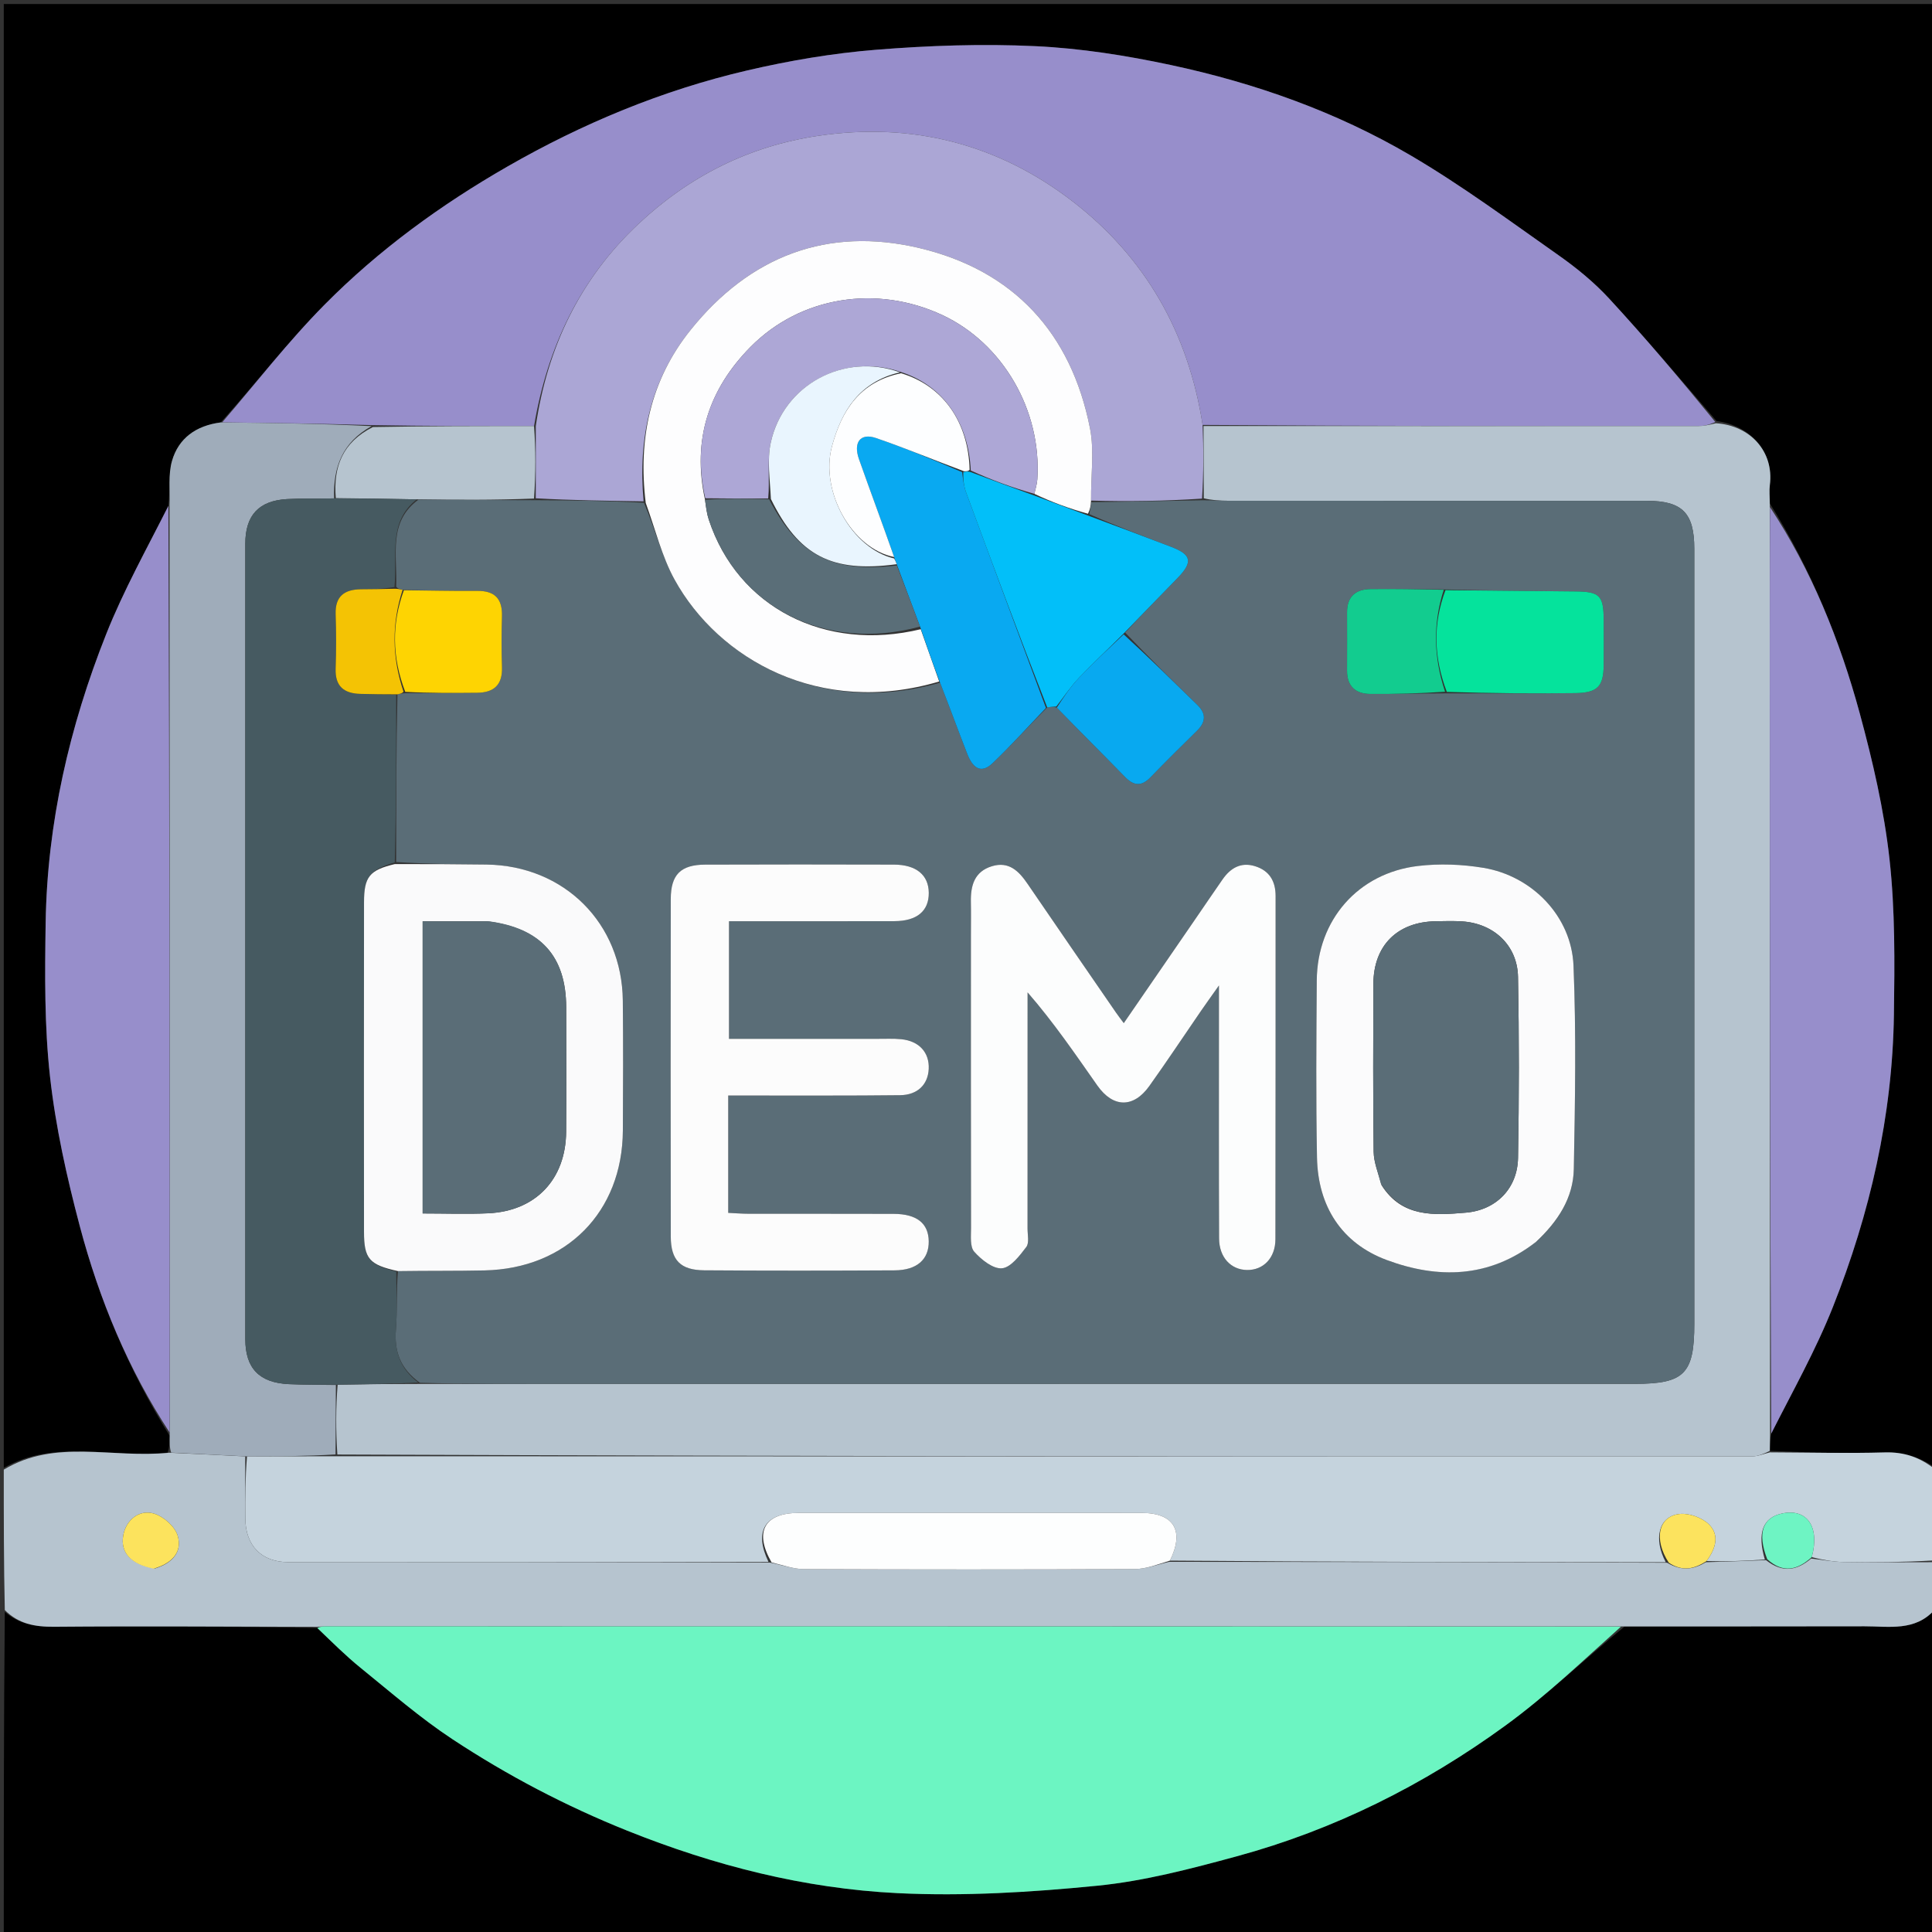 <svg version="1.1" id="Layer_1" xmlns="http://www.w3.org/2000/svg" xmlns:xlink="http://www.w3.org/1999/xlink" x="0px" y="0px"
	 width="100%" viewBox="0 0 512 512" enable-background="new 0 0 512 512" xml:space="preserve">
<rect x="0" y="0" width="512" height="512" fill="#333333" stroke="none"/>
<path fill="#000000" opacity="1" stroke="none" 
	d="
M1,389 
	C1,259.71 1,130.42 1,1.065 
	C171.566,1.065 342.133,1.065 513,1.065 
	C513,130.023 513,259.047 512.728,388.858 
	C508.82,386.217 504.651,384.76 499.519,384.905 
	C489.367,385.192 479.2,384.928 469.022,384.492 
	C469.03,382.761 469.056,381.428 469.391,379.929 
	C475.089,368.662 481.182,357.843 485.721,346.406 
	C495.58,321.566 501.525,295.719 501.907,268.881 
	C502.103,255.132 502.247,241.268 500.735,227.642 
	C499.292,214.641 496.292,201.712 492.856,189.056 
	C487.575,169.607 480.006,150.995 469.046,133.452 
	C469.006,131.507 468.838,129.993 469.027,128.526 
	C470.171,119.649 463.788,112.73 454.912,111.586 
	C445.357,100.525 436.113,89.611 426.426,79.106 
	C422.447,74.791 417.779,70.977 412.962,67.593 
	C400.069,58.532 387.347,49.106 373.78,41.151 
	C354.07,29.593 332.568,21.996 310.25,17.223 
	C298.465,14.703 286.401,12.801 274.386,12.233 
	C260.346,11.57 246.174,12.06 232.151,13.188 
	C220.659,14.112 209.153,16.066 197.917,18.691 
	C175.526,23.92 154.439,32.682 134.472,44.137 
	C116.776,54.289 100.368,66.249 86.046,80.709 
	C76.359,90.49 67.892,101.479 58.494,111.949 
	C51.871,112.804 47.314,116.196 45.597,122.105 
	C44.527,125.791 45.1,129.955 44.623,134.068 
	C38.875,145.48 32.746,156.453 28.147,168.034 
	C18.404,192.573 12.5,218.108 12.095,244.623 
	C11.887,258.205 11.757,271.903 13.259,285.362 
	C14.747,298.69 17.706,311.949 21.145,324.94 
	C26.308,344.44 34.036,362.991 44.963,380.499 
	C44.953,382.249 44.914,383.595 44.415,384.963 
	C29.658,386.552 14.715,381.207 1,389 
z"/>
<path fill="#000000" opacity="1" stroke="none" 
	d="
M513,427 
	C513,455.648 513,484.297 513,512.943 
	C342.333,512.942 171.667,512.942 1,512.942 
	C1,484.568 1,456.253 1.273,427.151 
	C4.917,430.343 9.213,431.151 14.311,431.107 
	C37.527,430.91 60.745,431.086 84.088,431.431 
	C87.991,435.173 91.615,438.8 95.578,442.009 
	C103.555,448.467 111.343,455.262 119.884,460.895 
	C134.463,470.51 149.892,478.6 166.189,485.136 
	C189.269,494.393 213.148,500.488 237.847,501.703 
	C255.448,502.568 273.265,501.477 290.833,499.732 
	C303.273,498.497 315.605,495.243 327.729,491.949 
	C353.611,484.917 377.345,473.024 398.958,457.287 
	C409.88,449.335 419.715,439.89 430.504,431.068 
	C452.011,431.011 473.054,431.033 494.097,430.987 
	C500.607,430.973 507.5,432.395 512.677,426.622 
	C512.784,426.748 512.892,426.874 513,427 
z"/>
<path fill="#C5D3DD" opacity="1" stroke="none" 
	d="
M469.039,384.892 
	C479.2,384.928 489.367,385.192 499.519,384.905 
	C504.651,384.76 508.82,386.217 512.728,389.323 
	C513,397.021 513,405.042 512.531,413.531 
	C504.27,414 496.476,414.086 488.685,413.956 
	C485.777,413.907 482.876,413.353 480.131,412.657 
	C482.318,404.602 478.878,399.74 472.356,401.071 
	C467.128,402.138 465.641,406.247 467.7,413.282 
	C462.273,413.69 457.177,413.846 452.235,413.696 
	C454.765,410.357 455.69,406.749 452.91,403.991 
	C451.115,402.21 447.718,400.976 445.198,401.21 
	C439.522,401.737 438.135,407.844 441.45,414.002 
	C397.278,413.966 353.568,413.933 310.045,413.58 
	C313.968,405.664 311.08,400.947 302.59,400.939 
	C272.282,400.913 241.975,400.916 211.667,400.937 
	C202.6,400.943 199.774,405.855 203.663,413.927 
	C160.935,413.968 118.684,414 76.432,413.982 
	C69.306,413.98 65.074,409.624 65.01,402.426 
	C64.962,396.937 64.995,391.448 65.462,385.955 
	C73.587,385.933 81.241,385.914 89.371,385.92 
	C214.678,385.962 339.51,385.982 464.342,385.948 
	C465.908,385.948 467.473,385.259 469.039,384.892 
z"/>
<path fill="#B6C4CF" opacity="1" stroke="none" 
	d="
M479.972,413.029 
	C482.876,413.353 485.777,413.907 488.685,413.956 
	C496.476,414.086 504.27,414 512.531,414 
	C513,418.025 513,422.049 513,426.537 
	C512.892,426.874 512.784,426.748 512.677,426.622 
	C507.5,432.395 500.607,430.973 494.097,430.987 
	C473.054,431.033 452.011,431.011 430.037,431.023 
	C314.89,431.018 200.673,431.004 86.456,430.997 
	C85.625,430.997 84.794,431.082 83.963,431.127 
	C60.745,431.086 37.527,430.91 14.311,431.107 
	C9.213,431.151 4.917,430.343 1.273,426.683 
	C1,414.646 1,402.292 1,389.469 
	C14.715,381.207 29.658,386.552 44.891,384.983 
	C52.216,385.308 58.604,385.633 64.992,385.958 
	C64.995,391.448 64.962,396.937 65.01,402.426 
	C65.074,409.624 69.306,413.98 76.432,413.982 
	C118.684,414 160.935,413.968 204.002,414.09 
	C207.548,414.785 210.275,415.817 213.006,415.828 
	C242.254,415.945 271.502,415.959 300.749,415.813 
	C303.789,415.798 306.822,414.566 309.858,413.899 
	C353.568,413.933 397.278,413.966 441.789,414.136 
	C445.82,416.518 448.967,415.846 452.08,414.001 
	C457.177,413.846 462.273,413.69 468,413.45 
	C472.523,417.003 476.281,416.132 479.972,413.029 
M41.105,415.654 
	C45.448,414.343 48.417,411.432 47.085,406.963 
	C46.368,404.559 43.41,401.935 40.916,401.15 
	C36.879,399.879 33.374,402.859 32.66,406.892 
	C31.863,411.4 34.57,414.515 41.105,415.654 
z"/>
<path fill="#978ECB" opacity="1" stroke="none" 
	d="
M58.88,111.928 
	C67.892,101.479 76.359,90.49 86.046,80.709 
	C100.368,66.249 116.776,54.289 134.472,44.137 
	C154.439,32.682 175.526,23.92 197.917,18.691 
	C209.153,16.066 220.659,14.112 232.151,13.188 
	C246.174,12.06 260.346,11.57 274.386,12.233 
	C286.401,12.801 298.465,14.703 310.25,17.223 
	C332.568,21.996 354.07,29.593 373.78,41.151 
	C387.347,49.106 400.069,58.532 412.962,67.593 
	C417.779,70.977 422.447,74.791 426.426,79.106 
	C436.113,89.611 445.357,100.525 454.59,111.853 
	C452.932,112.6 451.464,112.914 449.995,112.915 
	C406.311,112.929 362.627,112.911 318.707,112.61 
	C314.92,88.153 303.491,68.224 284.333,53.433 
	C264.55,38.158 241.753,32.282 216.766,36.004 
	C198.435,38.734 182.655,46.715 169.215,59.325 
	C153.705,73.876 145.065,91.995 141.523,112.914 
	C127.047,112.917 113.038,112.909 98.69,112.664 
	C85.193,112.26 72.036,112.094 58.88,111.928 
z"/>
<path fill="#B6C4CF" opacity="1" stroke="none" 
	d="
M318.943,112.899 
	C362.627,112.911 406.311,112.929 449.995,112.915 
	C451.464,112.914 452.932,112.6 454.723,112.165 
	C463.788,112.73 470.171,119.649 469.027,128.526 
	C468.838,129.993 469.006,131.507 469.021,133.925 
	C469.022,147.505 468.998,160.158 469.002,172.812 
	C469.025,241.907 469.055,311.001 469.082,380.096 
	C469.056,381.428 469.03,382.761 469.022,384.492 
	C467.473,385.259 465.908,385.948 464.342,385.948 
	C339.51,385.982 214.678,385.962 89.401,385.464 
	C88.975,379 88.993,373.018 89.475,366.965 
	C96.933,366.824 103.929,366.752 111.391,366.759 
	C123.521,366.803 135.185,366.739 146.849,366.738 
	C242.329,366.73 337.809,366.734 433.29,366.733 
	C446.361,366.732 449.005,364.059 449.005,350.865 
	C449.005,282.379 449.008,213.893 449.001,145.407 
	C449,135.957 445.836,132.734 436.48,132.729 
	C399.488,132.709 362.496,132.724 325.503,132.71 
	C323.341,132.709 321.179,132.566 319.012,132.053 
	C318.986,125.377 318.965,119.138 318.943,112.899 
z"/>
<path fill="#9FACBA" opacity="1" stroke="none" 
	d="
M89.011,367.035 
	C88.993,373.018 88.975,379 88.927,385.439 
	C81.241,385.914 73.587,385.933 65.462,385.955 
	C58.604,385.633 52.216,385.308 45.351,384.962 
	C44.914,383.595 44.953,382.249 44.981,380.025 
	C44.96,297.4 44.948,215.652 44.936,133.905 
	C45.1,129.955 44.527,125.791 45.597,122.105 
	C47.314,116.196 51.871,112.804 58.494,111.949 
	C72.036,112.094 85.193,112.26 98.475,112.933 
	C90.743,117.223 88.268,123.789 88.534,132.08 
	C84.077,132.174 80.072,132.036 76.088,132.261 
	C68.581,132.684 65.009,136.553 65.007,144.105 
	C64.995,214.361 64.995,284.617 65.007,354.872 
	C65.008,362.608 68.709,366.454 76.536,366.813 
	C80.689,367.004 84.852,366.968 89.011,367.035 
z"/>
<path fill="#978ECB" opacity="1" stroke="none" 
	d="
M44.623,134.068 
	C44.948,215.652 44.96,297.4 44.954,379.621 
	C34.036,362.991 26.308,344.44 21.145,324.94 
	C17.706,311.949 14.747,298.69 13.259,285.362 
	C11.757,271.903 11.887,258.205 12.095,244.623 
	C12.5,218.108 18.404,192.573 28.147,168.034 
	C32.746,156.453 38.875,145.48 44.623,134.068 
z"/>
<path fill="#978ECB" opacity="1" stroke="none" 
	d="
M469.391,379.929 
	C469.055,311.001 469.025,241.907 469.002,172.812 
	C468.998,160.158 469.022,147.505 469.058,134.378 
	C480.006,150.995 487.575,169.607 492.856,189.056 
	C496.292,201.712 499.292,214.641 500.735,227.642 
	C502.247,241.268 502.103,255.132 501.907,268.881 
	C501.525,295.719 495.58,321.566 485.721,346.406 
	C481.182,357.843 475.089,368.662 469.391,379.929 
z"/>
<path fill="#6CF5C2" opacity="1" stroke="none" 
	d="
M84.088,431.431 
	C84.794,431.082 85.625,430.997 86.456,430.997 
	C200.673,431.004 314.89,431.018 429.574,431.076 
	C419.715,439.89 409.88,449.335 398.958,457.287 
	C377.345,473.024 353.611,484.917 327.729,491.949 
	C315.605,495.243 303.273,498.497 290.833,499.732 
	C273.265,501.477 255.448,502.568 237.847,501.703 
	C213.148,500.488 189.269,494.393 166.189,485.136 
	C149.892,478.6 134.463,470.51 119.884,460.895 
	C111.343,455.262 103.555,448.467 95.578,442.009 
	C91.615,438.8 87.991,435.173 84.088,431.431 
z"/>
<path fill="#FDFEFE" opacity="1" stroke="none" 
	d="
M310.045,413.58 
	C306.822,414.566 303.789,415.798 300.749,415.813 
	C271.502,415.959 242.254,415.945 213.006,415.828 
	C210.275,415.817 207.548,414.785 204.479,414.064 
	C199.774,405.855 202.6,400.943 211.667,400.937 
	C241.975,400.916 272.282,400.913 302.59,400.939 
	C311.08,400.947 313.968,405.664 310.045,413.58 
z"/>
<path fill="#FCE35E" opacity="1" stroke="none" 
	d="
M452.235,413.696 
	C448.967,415.846 445.82,416.518 442.252,414.138 
	C438.135,407.844 439.522,401.737 445.198,401.21 
	C447.718,400.976 451.115,402.21 452.91,403.991 
	C455.69,406.749 454.765,410.357 452.235,413.696 
z"/>
<path fill="#6EF4C3" opacity="1" stroke="none" 
	d="
M480.131,412.657 
	C476.281,416.132 472.523,417.003 468.33,413.198 
	C465.641,406.247 467.128,402.138 472.356,401.071 
	C478.878,399.74 482.318,404.602 480.131,412.657 
z"/>
<path fill="#FCE35D" opacity="1" stroke="none" 
	d="
M40.738,415.71 
	C34.57,414.515 31.863,411.4 32.66,406.892 
	C33.374,402.859 36.879,399.879 40.916,401.15 
	C43.41,401.935 46.368,404.559 47.085,406.963 
	C48.417,411.432 45.448,414.343 40.738,415.71 
z"/>
<path fill="#ABA6D5" opacity="1" stroke="none" 
	d="
M318.707,112.61 
	C318.965,119.138 318.986,125.377 318.549,132.135 
	C308.461,132.797 298.83,132.94 289.142,132.662 
	C289.068,125.984 290.044,119.533 288.86,113.507 
	C283.896,88.255 268.627,71.678 243.681,65.746 
	C219.296,59.948 198.705,67.883 183.01,87.445 
	C172.361,100.718 169.048,116.187 170.555,132.863 
	C160.719,132.7 151.35,132.594 141.983,132.052 
	C141.986,125.379 141.989,119.141 141.991,112.904 
	C145.065,91.995 153.705,73.876 169.215,59.325 
	C182.655,46.715 198.435,38.734 216.766,36.004 
	C241.753,32.282 264.55,38.158 284.333,53.433 
	C303.491,68.224 314.92,88.153 318.707,112.61 
z"/>
<path fill="#B6C4CF" opacity="1" stroke="none" 
	d="
M141.523,112.914 
	C141.989,119.141 141.986,125.379 141.52,132.12 
	C131.008,132.548 120.961,132.473 110.456,132.332 
	C102.997,132.181 95.997,132.096 88.996,132.012 
	C88.268,123.789 90.743,117.223 98.815,113.171 
	C113.038,112.909 127.047,112.917 141.523,112.914 
z"/>
<path fill="#5A6D77" opacity="1" stroke="none" 
	d="
M110.913,132.398 
	C120.961,132.473 131.008,132.548 141.519,132.556 
	C151.35,132.594 160.719,132.7 170.661,133.239 
	C173.699,140.343 175.375,147.447 178.77,153.604 
	C190.389,174.678 217.257,190.009 249.124,180.916 
	C251.679,187.442 253.945,193.681 256.362,199.861 
	C257.615,203.064 259.724,205.417 263.024,202.27 
	C267.936,197.586 272.486,192.521 277.52,187.475 
	C278.541,187.301 279.234,187.27 280.068,187.531 
	C286.189,193.837 292.212,199.808 298.126,205.886 
	C300.453,208.277 302.492,208.474 304.881,206.005 
	C308.929,201.823 313.07,197.731 317.222,193.651 
	C319.569,191.345 319.713,189.152 317.298,186.799 
	C310.874,180.539 304.486,174.242 298.17,167.639 
	C302.883,162.585 307.533,157.875 312.129,153.112 
	C316.16,148.934 315.769,147.004 310.433,144.949 
	C303.179,142.156 295.889,139.453 288.7,136.261 
	C288.923,134.902 289.061,133.993 289.199,133.084 
	C298.83,132.94 308.461,132.797 318.554,132.571 
	C321.179,132.566 323.341,132.709 325.503,132.71 
	C362.496,132.724 399.488,132.709 436.48,132.729 
	C445.836,132.734 449,135.957 449.001,145.407 
	C449.008,213.893 449.005,282.379 449.005,350.865 
	C449.005,364.059 446.361,366.732 433.29,366.733 
	C337.809,366.734 242.329,366.73 146.849,366.738 
	C135.185,366.739 123.521,366.803 111.3,366.457 
	C105.996,362.673 104.472,358.061 104.92,352.314 
	C105.316,347.224 105.006,342.079 105.467,336.859 
	C113.414,336.738 120.904,336.835 128.389,336.674 
	C150.102,336.209 164.941,321.204 165.065,299.625 
	C165.131,288.143 165.166,276.66 165.052,265.179 
	C164.849,244.655 149.527,229.4 128.933,229.116 
	C120.951,229.006 112.968,228.974 104.99,228.444 
	C104.995,213.351 104.994,198.721 105.332,184.009 
	C106.123,183.837 106.576,183.746 107.493,183.702 
	C114.118,183.696 120.28,183.648 126.441,183.59 
	C130.918,183.548 133.193,181.484 133.032,176.804 
	C132.877,172.312 132.894,167.808 133.027,163.315 
	C133.164,158.716 131.163,156.553 126.498,156.591 
	C120.01,156.644 113.521,156.485 106.698,156.315 
	C105.908,156.124 105.451,156.034 104.997,155.481 
	C105.326,147.047 102.772,138.325 110.913,132.398 
M383.988,183.745 
	C395.133,183.736 406.28,183.817 417.424,183.681 
	C423.36,183.609 424.931,181.926 424.99,176.317 
	C425.033,172.325 425.017,168.332 424.995,164.339 
	C424.96,157.813 423.955,156.802 417.483,156.736 
	C406.012,156.62 394.542,156.513 382.143,156.189 
	C375.828,156.155 369.512,156.042 363.198,156.115 
	C359.287,156.161 356.972,158.082 356.983,162.251 
	C356.997,167.403 357.007,172.556 356.98,177.709 
	C356.958,181.865 359.228,183.874 363.14,183.902 
	C369.78,183.95 376.422,183.755 383.988,183.745 
M257.303,248.516 
	C257.303,274.165 257.286,299.815 257.333,325.465 
	C257.337,327.603 257.019,330.412 258.185,331.723 
	C260.061,333.834 263.172,336.32 265.534,336.109 
	C267.871,335.9 270.222,332.771 271.975,330.472 
	C272.803,329.387 272.308,327.247 272.309,325.585 
	C272.323,306.431 272.318,287.277 272.318,268.123 
	C272.318,266.411 272.318,264.7 272.318,262.989 
	C279.317,271.043 284.994,279.408 290.807,287.677 
	C294.972,293.603 300.376,293.686 304.568,287.827 
	C309.217,281.33 313.626,274.663 318.153,268.079 
	C319.484,266.144 320.859,264.24 323.034,261.161 
	C323.034,265.282 323.034,267.758 323.034,270.234 
	C323.036,289.554 322.992,308.875 323.07,328.196 
	C323.09,333.207 326.191,336.501 330.469,336.563 
	C334.801,336.625 337.991,333.389 338.002,328.394 
	C338.067,298.081 338.029,267.767 338.049,237.454 
	C338.051,233.484 336.382,230.692 332.531,229.529 
	C328.808,228.405 326.071,230.063 323.989,233.054 
	C321.517,236.606 319.092,240.191 316.641,243.758 
	C310.437,252.785 304.23,261.809 297.812,271.142 
	C296.922,269.938 296.328,269.182 295.784,268.392 
	C287.953,257.011 280.103,245.642 272.317,234.23 
	C270.009,230.847 267.372,228.189 262.871,229.556 
	C258.214,230.971 257.202,234.698 257.293,239.03 
	C257.353,241.86 257.303,244.692 257.303,248.516 
M231.402,275.307 
	C218.647,275.307 205.892,275.307 193.191,275.307 
	C193.191,264.509 193.191,254.472 193.191,244.129 
	C208.099,244.129 222.574,244.16 237.049,244.115 
	C243.026,244.096 246.188,241.4 246.138,236.59 
	C246.089,231.877 242.807,229.145 236.881,229.129 
	C220.219,229.084 203.557,229.073 186.895,229.134 
	C180.403,229.157 177.771,231.766 177.761,238.241 
	C177.714,268.066 177.711,297.891 177.764,327.716 
	C177.775,333.948 180.314,336.597 186.592,336.644 
	C203.42,336.768 220.25,336.747 237.078,336.657 
	C243.01,336.625 246.184,333.748 246.127,328.97 
	C246.07,324.2 242.98,321.708 236.823,321.686 
	C223.994,321.638 211.164,321.68 198.334,321.659 
	C196.584,321.656 194.834,321.508 192.985,321.422 
	C192.985,310.876 192.985,300.925 192.985,290.33 
	C194.992,290.33 196.775,290.332 198.558,290.33 
	C211.887,290.316 225.217,290.394 238.545,290.237 
	C243.198,290.183 245.929,287.389 246.123,283.277 
	C246.328,278.939 243.599,275.887 238.857,275.404 
	C236.711,275.186 234.529,275.328 231.402,275.307 
M407.342,328.873 
	C412.882,323.681 416.936,317.455 417.078,309.799 
	C417.413,291.832 417.732,273.831 416.995,255.888 
	C416.46,242.86 406.064,232.126 393.114,229.983 
	C387.439,229.044 381.443,228.814 375.74,229.497 
	C359.861,231.399 349.072,243.852 348.956,259.821 
	C348.844,275.473 348.718,291.131 349.017,306.779 
	C349.263,319.666 355.535,329.474 367.502,333.921 
	C380.981,338.93 394.625,338.791 407.342,328.873 
z"/>
<path fill="#465A61" opacity="1" stroke="none" 
	d="
M105.008,336.959 
	C105.006,342.079 105.316,347.224 104.92,352.314 
	C104.472,358.061 105.996,362.673 110.833,366.378 
	C103.929,366.752 96.933,366.824 89.475,366.965 
	C84.852,366.968 80.689,367.004 76.536,366.813 
	C68.709,366.454 65.008,362.608 65.007,354.872 
	C64.995,284.617 64.995,214.361 65.007,144.105 
	C65.009,136.553 68.581,132.684 76.088,132.261 
	C80.072,132.036 84.077,132.174 88.534,132.08 
	C95.997,132.096 102.997,132.181 110.456,132.332 
	C102.772,138.325 105.326,147.047 104.542,155.563 
	C101.267,156.126 98.449,156.133 95.632,156.165 
	C91.284,156.213 88.788,158.008 88.948,162.771 
	C89.11,167.572 89.117,172.388 88.946,177.189 
	C88.778,181.915 91.193,183.792 95.559,183.888 
	C98.704,183.958 101.849,184.024 104.994,184.091 
	C104.994,198.721 104.995,213.351 104.621,228.532 
	C97.914,230.583 96.476,232.341 96.468,239.159 
	C96.435,268.242 96.435,297.324 96.464,326.406 
	C96.472,333.604 97.823,335.183 105.008,336.959 
z"/>
<path fill="#FDFDFE" opacity="1" stroke="none" 
	d="
M248.898,180.605 
	C217.257,190.009 190.389,174.678 178.77,153.604 
	C175.375,147.447 173.699,140.343 171.129,133.297 
	C169.048,116.187 172.361,100.718 183.01,87.445 
	C198.705,67.883 219.296,59.948 243.681,65.746 
	C268.627,71.678 283.896,88.255 288.86,113.507 
	C290.044,119.533 289.068,125.984 289.142,132.662 
	C289.061,133.993 288.923,134.902 288.335,136.146 
	C283.243,134.745 278.6,133.009 274.113,130.867 
	C274.484,129.323 274.822,128.193 274.898,127.045 
	C276.105,108.79 265.767,90.955 249.675,83.471 
	C232.354,75.415 212.18,78.49 198.882,91.957 
	C187.943,103.036 183.357,116.431 186.838,132.449 
	C187.119,134.468 187.315,136.132 187.83,137.691 
	C195.525,161.017 218.679,172.859 244.002,166.749 
	C245.735,171.614 247.317,176.109 248.898,180.605 
z"/>
<path fill="#FCFDFD" opacity="1" stroke="none" 
	d="
M257.303,248.02 
	C257.303,244.692 257.353,241.86 257.293,239.03 
	C257.202,234.698 258.214,230.971 262.871,229.556 
	C267.372,228.189 270.009,230.847 272.317,234.23 
	C280.103,245.642 287.953,257.011 295.784,268.392 
	C296.328,269.182 296.922,269.938 297.812,271.142 
	C304.23,261.809 310.437,252.785 316.641,243.758 
	C319.092,240.191 321.517,236.606 323.989,233.054 
	C326.071,230.063 328.808,228.405 332.531,229.529 
	C336.382,230.692 338.051,233.484 338.049,237.454 
	C338.029,267.767 338.067,298.081 338.002,328.394 
	C337.991,333.389 334.801,336.625 330.469,336.563 
	C326.191,336.501 323.09,333.207 323.07,328.196 
	C322.992,308.875 323.036,289.554 323.034,270.234 
	C323.034,267.758 323.034,265.282 323.034,261.161 
	C320.859,264.24 319.484,266.144 318.153,268.079 
	C313.626,274.663 309.217,281.33 304.568,287.827 
	C300.376,293.686 294.972,293.603 290.807,287.677 
	C284.994,279.408 279.317,271.043 272.318,262.989 
	C272.318,264.7 272.318,266.411 272.318,268.123 
	C272.318,287.277 272.323,306.431 272.309,325.585 
	C272.308,327.247 272.803,329.387 271.975,330.472 
	C270.222,332.771 267.871,335.9 265.534,336.109 
	C263.172,336.32 260.061,333.834 258.185,331.723 
	C257.019,330.412 257.337,327.603 257.333,325.465 
	C257.286,299.815 257.303,274.165 257.303,248.02 
z"/>
<path fill="#FAFAFB" opacity="1" stroke="none" 
	d="
M105.467,336.859 
	C97.823,335.183 96.472,333.604 96.464,326.406 
	C96.435,297.324 96.435,268.242 96.468,239.159 
	C96.476,232.341 97.914,230.583 104.616,228.994 
	C112.968,228.974 120.951,229.006 128.933,229.116 
	C149.527,229.4 164.849,244.655 165.052,265.179 
	C165.166,276.66 165.131,288.143 165.065,299.625 
	C164.941,321.204 150.102,336.209 128.389,336.674 
	C120.904,336.835 113.414,336.738 105.467,336.859 
M129.083,244.142 
	C123.46,244.142 117.836,244.142 112.004,244.142 
	C112.004,270.19 112.004,295.705 112.004,321.578 
	C118.084,321.578 123.74,321.791 129.375,321.535 
	C141.948,320.965 149.948,312.538 150.032,299.924 
	C150.106,288.929 150.069,277.933 150.044,266.938 
	C150.012,253.473 143.371,245.953 129.083,244.142 
z"/>
<path fill="#FCFCFC" opacity="1" stroke="none" 
	d="
M231.883,275.307 
	C234.529,275.328 236.711,275.186 238.857,275.404 
	C243.599,275.887 246.328,278.939 246.123,283.277 
	C245.929,287.389 243.198,290.183 238.545,290.237 
	C225.217,290.394 211.887,290.316 198.558,290.33 
	C196.775,290.332 194.992,290.33 192.985,290.33 
	C192.985,300.925 192.985,310.876 192.985,321.422 
	C194.834,321.508 196.584,321.656 198.334,321.659 
	C211.164,321.68 223.994,321.638 236.823,321.686 
	C242.98,321.708 246.07,324.2 246.127,328.97 
	C246.184,333.748 243.01,336.625 237.078,336.657 
	C220.25,336.747 203.42,336.768 186.592,336.644 
	C180.314,336.597 177.775,333.948 177.764,327.716 
	C177.711,297.891 177.714,268.066 177.761,238.241 
	C177.771,231.766 180.403,229.157 186.895,229.134 
	C203.557,229.073 220.219,229.084 236.881,229.129 
	C242.807,229.145 246.089,231.877 246.138,236.59 
	C246.188,241.4 243.026,244.096 237.049,244.115 
	C222.574,244.16 208.099,244.129 193.191,244.129 
	C193.191,254.472 193.191,264.509 193.191,275.307 
	C205.892,275.307 218.647,275.307 231.883,275.307 
z"/>
<path fill="#FBFBFC" opacity="1" stroke="none" 
	d="
M407.065,329.103 
	C394.625,338.791 380.981,338.93 367.502,333.921 
	C355.535,329.474 349.263,319.666 349.017,306.779 
	C348.718,291.131 348.844,275.473 348.956,259.821 
	C349.072,243.852 359.861,231.399 375.74,229.497 
	C381.443,228.814 387.439,229.044 393.114,229.983 
	C406.064,232.126 416.46,242.86 416.995,255.888 
	C417.732,273.831 417.413,291.832 417.078,309.799 
	C416.936,317.455 412.882,323.681 407.065,329.103 
M366.134,314.095 
	C371.559,322.709 380.129,322.072 388.481,321.363 
	C396.523,320.681 402.149,314.92 402.293,306.87 
	C402.578,290.878 402.591,274.873 402.288,258.881 
	C402.129,250.532 395.885,244.731 387.499,244.18 
	C385.175,244.027 382.834,244.106 380.501,244.142 
	C370.313,244.297 364,250.574 363.962,260.734 
	C363.906,275.566 363.856,290.399 364.033,305.228 
	C364.065,307.955 365.189,310.669 366.134,314.095 
z"/>
<path fill="#09A9F1" opacity="1" stroke="none" 
	d="
M249.124,180.916 
	C247.317,176.109 245.735,171.614 243.965,166.428 
	C241.741,160.444 239.707,155.149 237.638,149.518 
	C237.386,148.786 237.17,148.391 236.956,147.621 
	C233.844,138.734 230.66,130.247 227.644,121.701 
	C226.064,117.226 228.016,114.667 232.145,116.081 
	C239.913,118.742 247.502,121.921 254.977,125.13 
	C255.207,127.13 255.453,128.949 256.073,130.63 
	C263.079,149.638 270.142,168.625 277.191,187.618 
	C272.486,192.521 267.936,197.586 263.024,202.27 
	C259.724,205.417 257.615,203.064 256.362,199.861 
	C253.945,193.681 251.679,187.442 249.124,180.916 
z"/>
<path fill="#02BFF9" opacity="1" stroke="none" 
	d="
M277.52,187.475 
	C270.142,168.625 263.079,149.638 256.073,130.63 
	C255.453,128.949 255.207,127.13 255.275,125.127 
	C256.155,124.893 256.548,124.908 257.25,125.116 
	C263.025,127.297 268.491,129.285 273.956,131.273 
	C278.6,133.009 283.243,134.745 288.25,136.597 
	C295.889,139.453 303.179,142.156 310.433,144.949 
	C315.769,147.004 316.16,148.934 312.129,153.112 
	C307.533,157.875 302.883,162.585 297.87,167.798 
	C293.61,172.063 289.627,175.746 285.902,179.673 
	C283.699,181.996 281.904,184.705 279.926,187.24 
	C279.234,187.27 278.541,187.301 277.52,187.475 
z"/>
<path fill="#05E39C" opacity="1" stroke="none" 
	d="
M383.071,156.401 
	C394.542,156.513 406.012,156.62 417.483,156.736 
	C423.955,156.802 424.96,157.813 424.995,164.339 
	C425.017,168.332 425.033,172.325 424.99,176.317 
	C424.931,181.926 423.36,183.609 417.424,183.681 
	C406.28,183.817 395.133,183.736 383.422,183.355 
	C379.886,174.086 379.749,165.23 383.071,156.401 
z"/>
<path fill="#08A9F0" opacity="1" stroke="none" 
	d="
M280.068,187.531 
	C281.904,184.705 283.699,181.996 285.902,179.673 
	C289.627,175.746 293.61,172.063 297.784,168.119 
	C304.486,174.242 310.874,180.539 317.298,186.799 
	C319.713,189.152 319.569,191.345 317.222,193.651 
	C313.07,197.731 308.929,201.823 304.881,206.005 
	C302.492,208.474 300.453,208.277 298.126,205.886 
	C292.212,199.808 286.189,193.837 280.068,187.531 
z"/>
<path fill="#FED402" opacity="1" stroke="none" 
	d="
M107.032,156.417 
	C113.521,156.485 120.01,156.644 126.498,156.591 
	C131.163,156.553 133.164,158.716 133.027,163.315 
	C132.894,167.808 132.877,172.312 133.032,176.804 
	C133.193,181.484 130.918,183.548 126.441,183.59 
	C120.28,183.648 114.118,183.696 107.398,183.348 
	C103.835,174.082 103.809,165.238 107.032,156.417 
z"/>
<path fill="#12CC8F" opacity="1" stroke="none" 
	d="
M382.607,156.295 
	C379.749,165.23 379.886,174.086 382.96,183.314 
	C376.422,183.755 369.78,183.95 363.14,183.902 
	C359.228,183.874 356.958,181.865 356.98,177.709 
	C357.007,172.556 356.997,167.403 356.983,162.251 
	C356.972,158.082 359.287,156.161 363.198,156.115 
	C369.512,156.042 375.828,156.155 382.607,156.295 
z"/>
<path fill="#F4C304" opacity="1" stroke="none" 
	d="
M106.698,156.315 
	C103.809,165.238 103.835,174.082 106.934,183.302 
	C106.576,183.746 106.123,183.837 105.332,184.009 
	C101.849,184.024 98.704,183.958 95.559,183.888 
	C91.193,183.792 88.778,181.915 88.946,177.189 
	C89.117,172.388 89.11,167.572 88.948,162.771 
	C88.788,158.008 91.284,156.213 95.632,156.165 
	C98.449,156.133 101.267,156.126 104.54,156.027 
	C105.451,156.034 105.908,156.124 106.698,156.315 
z"/>
<path fill="#ADA7D6" opacity="1" stroke="none" 
	d="
M274.113,130.867 
	C268.491,129.285 263.025,127.297 257.268,124.695 
	C256.637,111.796 249.88,102.214 238.892,98.631 
	C223.716,93.315 207.577,101.96 204.258,117.31 
	C203.242,122.011 204.058,127.109 203.572,132.112 
	C197.706,132.148 192.304,132.097 186.901,132.046 
	C183.357,116.431 187.943,103.036 198.882,91.957 
	C212.18,78.49 232.354,75.415 249.675,83.471 
	C265.767,90.955 276.105,108.79 274.898,127.045 
	C274.822,128.193 274.484,129.323 274.113,130.867 
z"/>
<path fill="#5A6E78" opacity="1" stroke="none" 
	d="
M186.838,132.449 
	C192.304,132.097 197.706,132.148 203.83,132.328 
	C211.657,147.262 220.421,151.866 237.673,149.855 
	C239.707,155.149 241.741,160.444 243.813,166.059 
	C218.679,172.859 195.525,161.017 187.83,137.691 
	C187.315,136.132 187.119,134.468 186.838,132.449 
z"/>
<path fill="#5A6D77" opacity="1" stroke="none" 
	d="
M129.534,244.151 
	C143.371,245.953 150.012,253.473 150.044,266.938 
	C150.069,277.933 150.106,288.929 150.032,299.924 
	C149.948,312.538 141.948,320.965 129.375,321.535 
	C123.74,321.791 118.084,321.578 112.004,321.578 
	C112.004,295.705 112.004,270.19 112.004,244.142 
	C117.836,244.142 123.46,244.142 129.534,244.151 
z"/>
<path fill="#5A6D77" opacity="1" stroke="none" 
	d="
M365.972,313.741 
	C365.189,310.669 364.065,307.955 364.033,305.228 
	C363.856,290.399 363.906,275.566 363.962,260.734 
	C364,250.574 370.313,244.297 380.501,244.142 
	C382.834,244.106 385.175,244.027 387.499,244.18 
	C395.885,244.731 402.129,250.532 402.288,258.881 
	C402.591,274.873 402.578,290.878 402.293,306.87 
	C402.149,314.92 396.523,320.681 388.481,321.363 
	C380.129,322.072 371.559,322.709 365.972,313.741 
z"/>
<path fill="#E9F5FE" opacity="1" stroke="none" 
	d="
M237.638,149.518 
	C220.421,151.866 211.657,147.262 204.294,132.241 
	C204.058,127.109 203.242,122.011 204.258,117.31 
	C207.577,101.96 223.716,93.315 238.487,98.67 
	C227.877,101.147 223.064,108.762 220.493,118.219 
	C217.232,130.209 225.765,145.409 236.954,147.996 
	C237.17,148.391 237.386,148.786 237.638,149.518 
z"/>
<path fill="#FDFEFF" opacity="1" stroke="none" 
	d="
M236.956,147.621 
	C225.765,145.409 217.232,130.209 220.493,118.219 
	C223.064,108.762 227.877,101.147 238.795,98.912 
	C249.88,102.214 256.637,111.796 256.958,124.502 
	C256.548,124.908 256.155,124.893 255.464,124.882 
	C247.502,121.921 239.913,118.742 232.145,116.081 
	C228.016,114.667 226.064,117.226 227.644,121.701 
	C230.66,130.247 233.844,138.734 236.956,147.621 
z"/>
</svg>